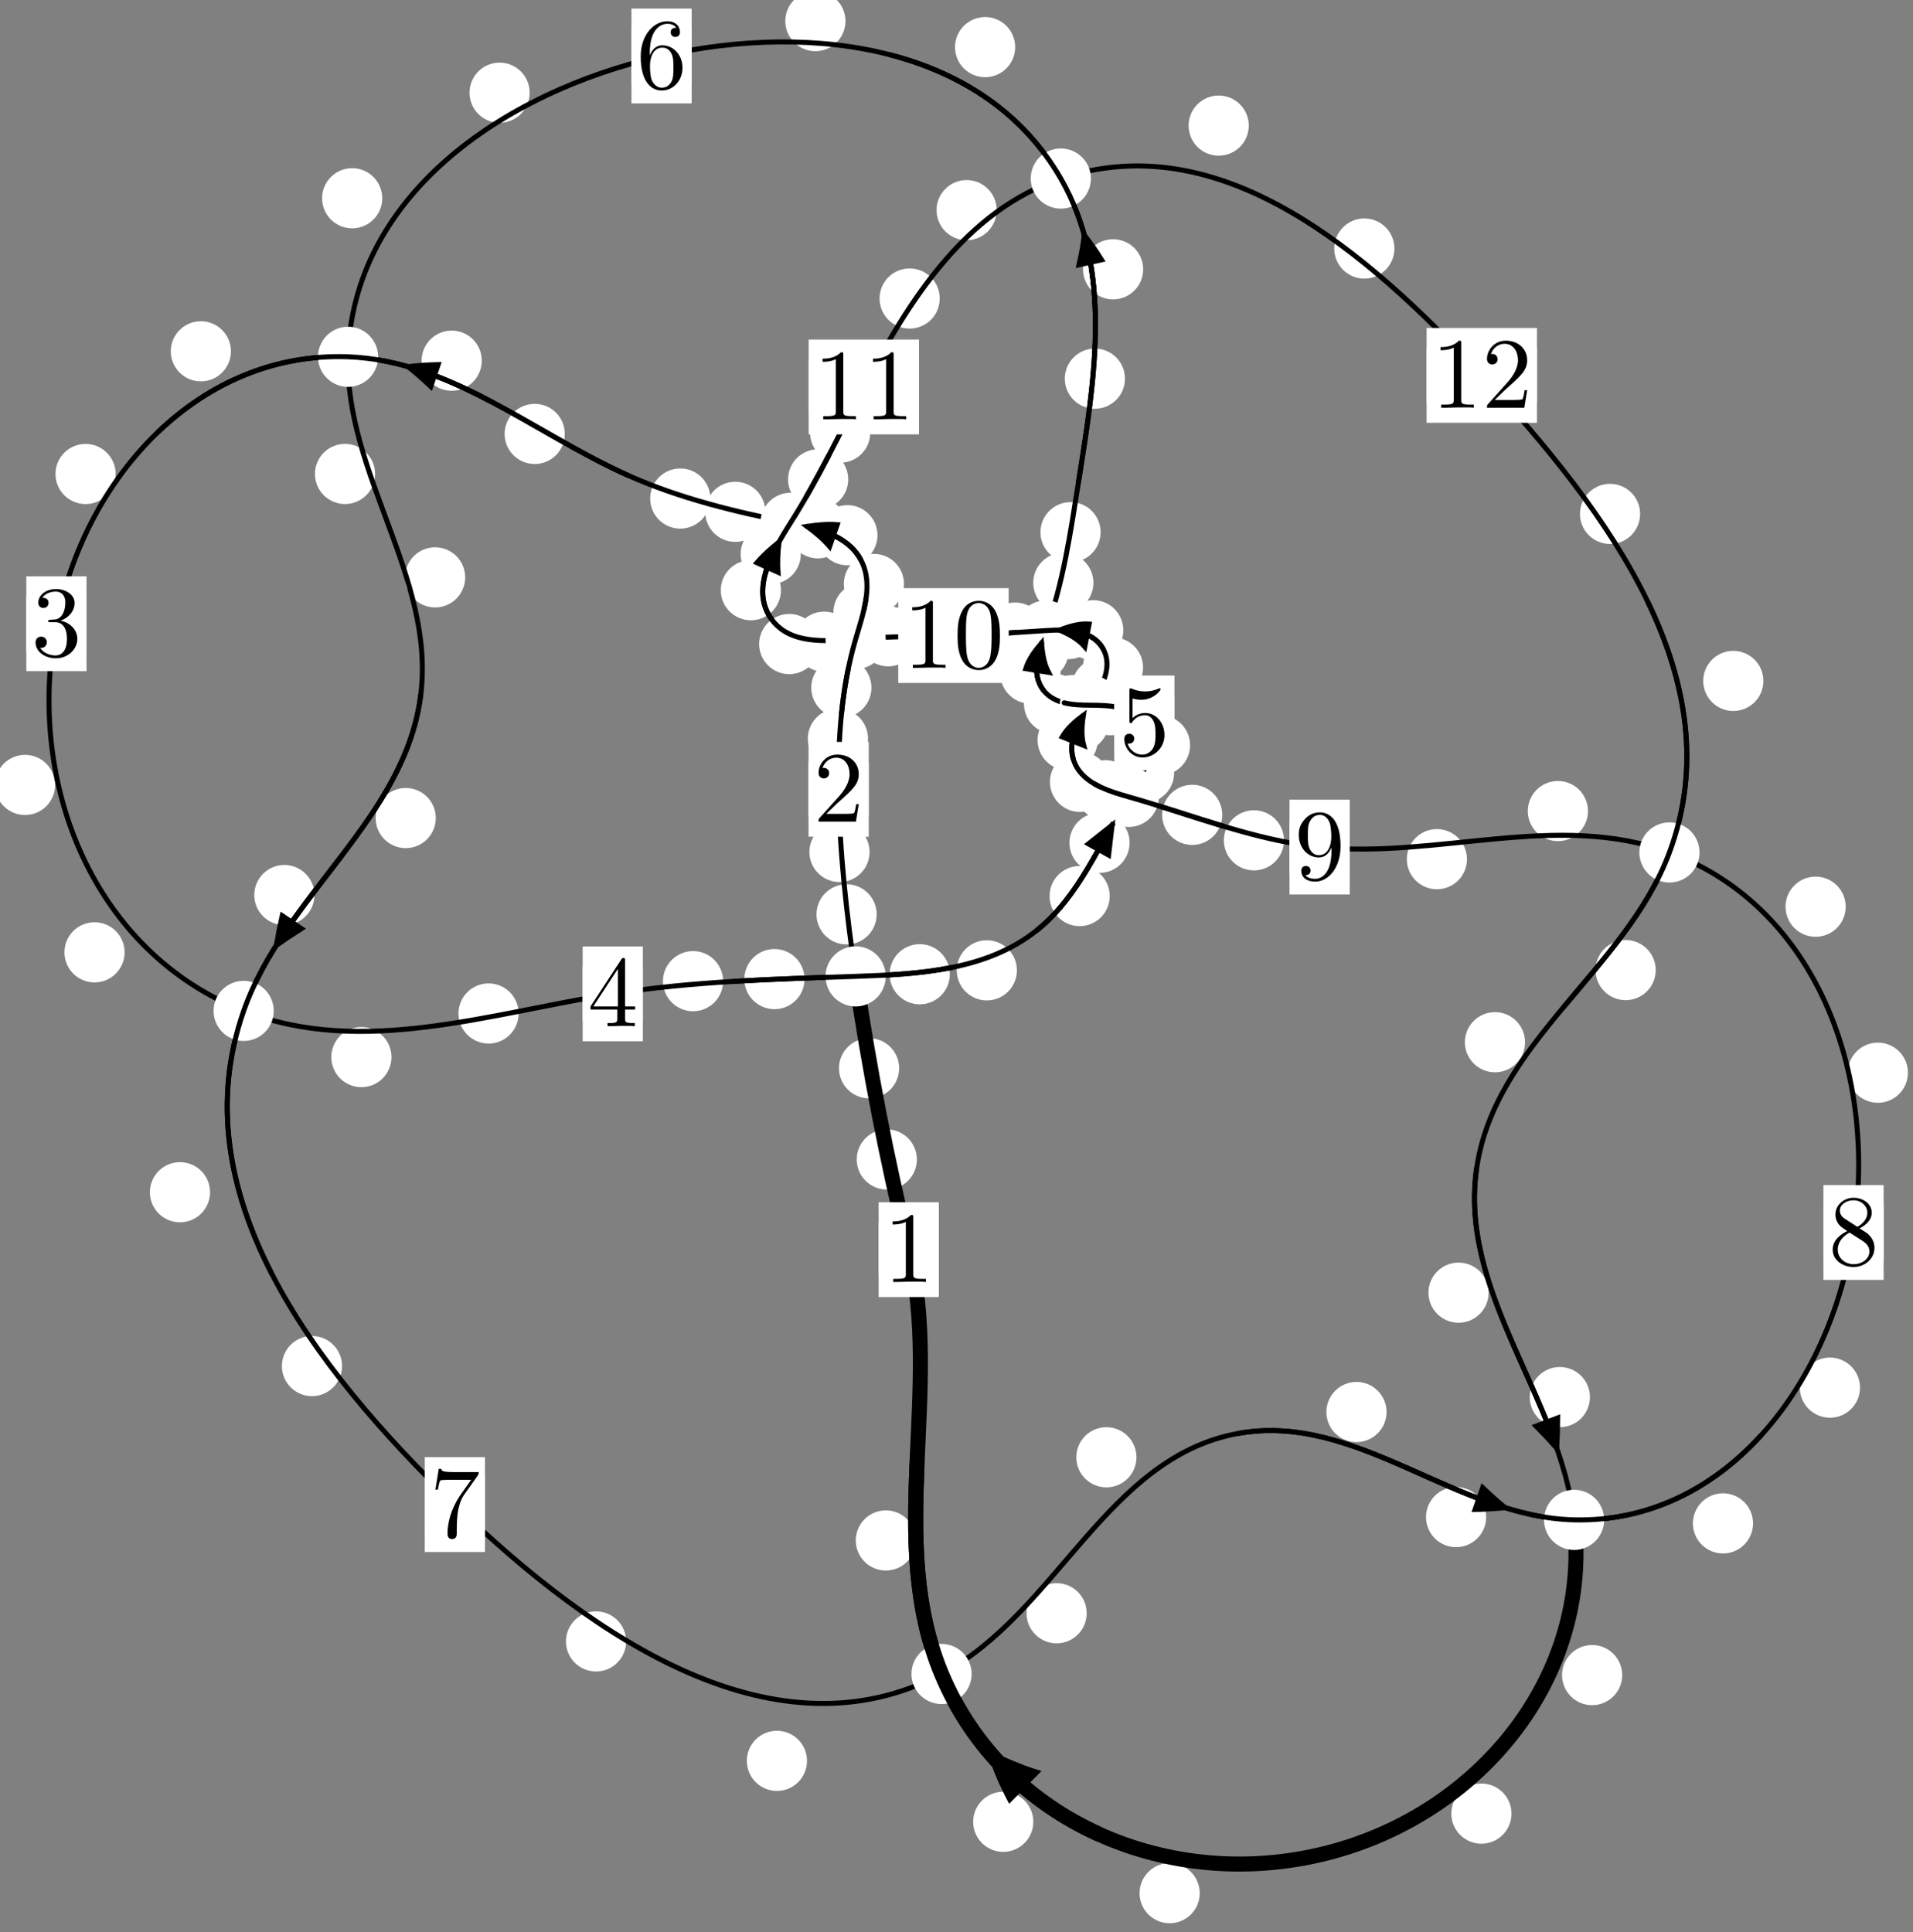 <?xml version="1.0"?>
<!-- Created by MetaPost 1.999 on 2021.07.05:2353 -->
<svg version="1.1" xmlns="http://www.w3.org/2000/svg" xmlns:xlink="http://www.w3.org/1999/xlink" width="190.038" height="191.963" viewBox="0 0 190.038 191.963">
<rect x="0" y="0" width="190.038" height="191.963" fill="#808080" stroke="none"/>
<!-- Original BoundingBox: -85.502045 -94.070099 104.535828 97.892975 -->
  <defs>
    <g transform="scale(0.01,0.01)" id="GLYPHcmr10_48">
      <path style="fill-rule: evenodd;" d="M460 -320C460 -400,455 -480,420 -554C374 -650,292 -666,250 -666C190 -666,117 -640,76 -547C44 -478,39 -400,39 -320C39 -245,43 -155,84 -79C127 2,200 22,249 22C303 22,379 1,423 -94C455 -163,460 -241,460 -320M249 -0C210 -0,151 -25,133 -121C122 -181,122 -273,122 -332C122 -396,122 -462,130 -516C149 -635,224 -644,249 -644C282 -644,348 -626,367 -527C377 -471,377 -395,377 -332C377 -257,377 -189,366 -125C351 -30,294 -0,249 -0"></path>
    </g>
    <g transform="scale(0.01,0.01)" id="GLYPHcmr10_49">
      <path style="fill-rule: evenodd;" d="M294 -640C294 -664,294 -666,271 -666C209 -602,121 -602,89 -602L89 -571C109 -571,168 -571,220 -597L220 -79C220 -43,217 -31,127 -31L95 -31L95 -0L257 -0L130 -3L217 -3L257 -3L297 -3L384 -3L419 -0L419 -31L387 -31C297 -31,294 -42,294 -79"></path>
    </g>
    <g transform="scale(0.01,0.01)" id="GLYPHcmr10_50">
      <path style="fill-rule: evenodd;" d="M127 -77L233 -180C389 -318,449 -372,449 -472C449 -586,359 -666,237 -666C124 -666,50 -574,50 -485C50 -429,100 -429,103 -429C120 -429,155 -441,155 -482C155 -508,137 -534,102 -534C94 -534,92 -534,89 -533C112 -598,166 -635,224 -635C315 -635,358 -554,358 -472C358 -392,308 -313,253 -251L61 -37C50 -26,50 -24,50 -0L421 -0L449 -174L424 -174C419 -144,412 -100,402 -85C395 -77,329 -77,307 -77"></path>
    </g>
    <g transform="scale(0.01,0.01)" id="GLYPHcmr10_51">
      <path style="fill-rule: evenodd;" d="M290 -352C372 -379,430 -449,430 -528C430 -610,342 -666,246 -666C145 -666,69 -606,69 -530C69 -497,91 -478,120 -478C151 -478,171 -500,171 -529C171 -579,124 -579,109 -579C140 -628,206 -641,242 -641C283 -641,338 -619,338 -529C338 -517,336 -459,310 -415C280 -367,246 -364,221 -363C213 -362,189 -360,182 -360C174 -359,167 -358,167 -348C167 -337,174 -337,191 -337L235 -337C317 -337,354 -269,354 -171C354 -35,285 -6,241 -6C198 -6,123 -23,88 -82C123 -77,154 -99,154 -137C154 -173,127 -193,98 -193C74 -193,42 -179,42 -135C42 -44,135 22,244 22C366 22,457 -69,457 -171C457 -253,394 -331,290 -352"></path>
    </g>
    <g transform="scale(0.01,0.01)" id="GLYPHcmr10_52">
      <path style="fill-rule: evenodd;" d="M294 -165L294 -78C294 -42,292 -31,218 -31L197 -31L197 -0L332 -0L238 -3L290 -3L332 -3L374 -3L427 -3L468 -0L468 -31L447 -31C373 -31,371 -42,371 -78L371 -165L471 -165L471 -196L371 -196L371 -651C371 -671,371 -677,355 -677C346 -677,343 -677,335 -665L28 -196L28 -165M300 -196L56 -196L300 -569"></path>
    </g>
    <g transform="scale(0.01,0.01)" id="GLYPHcmr10_53">
      <path style="fill-rule: evenodd;" d="M449 -201C449 -320,367 -420,259 -420C211 -420,168 -404,132 -369L132 -564C152 -558,185 -551,217 -551C340 -551,410 -642,410 -655C410 -661,407 -666,400 -666C399 -666,397 -666,392 -663C372 -654,323 -634,256 -634C216 -634,170 -641,123 -662C115 -665,113 -665,111 -665C101 -665,101 -657,101 -641L101 -345C101 -327,101 -319,115 -319C122 -319,124 -322,128 -328C139 -344,176 -398,257 -398C309 -398,334 -352,342 -334C358 -297,360 -258,360 -208C360 -173,360 -113,336 -71C312 -32,275 -6,229 -6C156 -6,99 -59,82 -118C85 -117,88 -116,99 -116C132 -116,149 -141,149 -165C149 -189,132 -214,99 -214C85 -214,50 -207,50 -161C50 -75,119 22,231 22C347 22,449 -74,449 -201"></path>
    </g>
    <g transform="scale(0.01,0.01)" id="GLYPHcmr10_54">
      <path style="fill-rule: evenodd;" d="M132 -328L132 -352C132 -605,256 -641,307 -641C331 -641,373 -635,395 -601C380 -601,340 -601,340 -556C340 -525,364 -510,386 -510C402 -510,432 -519,432 -558C432 -618,388 -666,305 -666C177 -666,42 -537,42 -316C42 -49,158 22,251 22C362 22,457 -72,457 -204C457 -331,368 -427,257 -427C189 -427,152 -376,132 -328M251 -6C188 -6,158 -66,152 -81C134 -128,134 -208,134 -226C134 -304,166 -404,256 -404C272 -404,318 -404,349 -342C367 -305,367 -254,367 -205C367 -157,367 -107,350 -71C320 -11,274 -6,251 -6"></path>
    </g>
    <g transform="scale(0.01,0.01)" id="GLYPHcmr10_55">
      <path style="fill-rule: evenodd;" d="M476 -609C485 -621,485 -623,485 -644L242 -644C120 -644,118 -657,114 -676L89 -676L56 -470L81 -470C84 -486,93 -549,106 -561C113 -567,191 -567,204 -567L411 -567C400 -551,321 -442,299 -409C209 -274,176 -135,176 -33C176 -23,176 22,222 22C268 22,268 -23,268 -33L268 -84C268 -139,271 -194,279 -248C283 -271,297 -357,341 -419"></path>
    </g>
    <g transform="scale(0.01,0.01)" id="GLYPHcmr10_56">
      <path style="fill-rule: evenodd;" d="M163 -457C117 -487,113 -521,113 -538C113 -599,178 -641,249 -641C322 -641,386 -589,386 -517C386 -460,347 -412,287 -377M309 -362C381 -399,430 -451,430 -517C430 -609,341 -666,250 -666C150 -666,69 -592,69 -499C69 -481,71 -436,113 -389C124 -377,161 -352,186 -335C128 -306,42 -250,42 -151C42 -45,144 22,249 22C362 22,457 -61,457 -168C457 -204,446 -249,408 -291C389 -312,373 -322,309 -362M209 -320L332 -242C360 -223,407 -193,407 -132C407 -58,332 -6,250 -6C164 -6,92 -68,92 -151C92 -209,124 -273,209 -320"></path>
    </g>
    <g transform="scale(0.01,0.01)" id="GLYPHcmr10_57">
      <path style="fill-rule: evenodd;" d="M367 -318L367 -286C367 -52,263 -6,205 -6C188 -6,134 -8,107 -42C151 -42,159 -71,159 -88C159 -119,135 -134,113 -134C97 -134,67 -125,67 -86C67 -19,121 22,206 22C335 22,457 -114,457 -329C457 -598,342 -666,253 -666C198 -666,149 -648,106 -603C65 -558,42 -516,42 -441C42 -316,130 -218,242 -218C303 -218,344 -260,367 -318M243 -241C227 -241,181 -241,150 -304C132 -341,132 -391,132 -440C132 -494,132 -541,153 -578C180 -628,218 -641,253 -641C299 -641,332 -607,349 -562C361 -530,365 -467,365 -421C365 -338,331 -241,243 -241"></path>
    </g>
  </defs>
  <path d="M91.083 115.189C91.083 114.396,90.768 113.636,90.207 113.076C89.647 112.515,88.887 112.2,88.094 112.2C87.301 112.2,86.541 112.515,85.981 113.076C85.42 113.636,85.105 114.396,85.105 115.189C85.105 115.982,85.42 116.742,85.981 117.302C86.541 117.863,87.301 118.178,88.094 118.178C88.887 118.178,89.647 117.863,90.207 117.302C90.768 116.742,91.083 115.982,91.083 115.189Z" style="fill: rgb(100%,100%,100%);stroke: none;"></path>
  <path d="M93.265 124.152C93.265 123.36,92.95 122.599,92.389 122.039C91.829 121.478,91.069 121.164,90.276 121.164C89.483 121.164,88.723 121.478,88.163 122.039C87.602 122.599,87.287 123.36,87.287 124.152C87.287 124.945,87.602 125.705,88.163 126.266C88.723 126.826,89.483 127.141,90.276 127.141C91.069 127.141,91.829 126.826,92.389 126.266C92.95 125.705,93.265 124.945,93.265 124.152Z" style="fill: rgb(100%,100%,100%);stroke: none;"></path>
  <path d="M87.089 90.838C87.089 90.046,86.774 89.286,86.213 88.725C85.653 88.165,84.893 87.85,84.1 87.85C83.307 87.85,82.547 88.165,81.987 88.725C81.426 89.286,81.111 90.046,81.111 90.838C81.111 91.631,81.426 92.391,81.987 92.952C82.547 93.512,83.307 93.827,84.1 93.827C84.893 93.827,85.653 93.512,86.213 92.952C86.774 92.391,87.089 91.631,87.089 90.838Z" style="fill: rgb(100%,100%,100%);stroke: none;"></path>
  <path d="M89.322 106.128C89.322 105.336,89.007 104.575,88.447 104.015C87.886 103.454,87.126 103.14,86.333 103.14C85.541 103.14,84.78 103.454,84.22 104.015C83.66 104.575,83.345 105.336,83.345 106.128C83.345 106.921,83.66 107.681,84.22 108.242C84.78 108.802,85.541 109.117,86.333 109.117C87.126 109.117,87.886 108.802,88.447 108.242C89.007 107.681,89.322 106.921,89.322 106.128Z" style="fill: rgb(100%,100%,100%);stroke: none;"></path>
  <path d="M86.228 73.38C86.228 72.588,85.913 71.827,85.353 71.267C84.792 70.707,84.032 70.392,83.24 70.392C82.447 70.392,81.687 70.707,81.126 71.267C80.566 71.827,80.251 72.588,80.251 73.38C80.251 74.173,80.566 74.933,81.126 75.494C81.687 76.054,82.447 76.369,83.24 76.369C84.032 76.369,84.792 76.054,85.353 75.494C85.913 74.933,86.228 74.173,86.228 73.38Z" style="fill: rgb(100%,100%,100%);stroke: none;"></path>
  <path d="M86.383 84.643C86.383 83.85,86.069 83.09,85.508 82.529C84.948 81.969,84.187 81.654,83.395 81.654C82.602 81.654,81.842 81.969,81.281 82.529C80.721 83.09,80.406 83.85,80.406 84.643C80.406 85.435,80.721 86.195,81.281 86.756C81.842 87.316,82.602 87.631,83.395 87.631C84.187 87.631,84.948 87.316,85.508 86.756C86.069 86.195,86.383 85.435,86.383 84.643Z" style="fill: rgb(100%,100%,100%);stroke: none;"></path>
  <path d="M88.767 60.836C88.767 60.043,88.452 59.283,87.892 58.723C87.331 58.162,86.571 57.847,85.778 57.847C84.986 57.847,84.226 58.162,83.665 58.723C83.105 59.283,82.79 60.043,82.79 60.836C82.79 61.629,83.105 62.389,83.665 62.949C84.226 63.51,84.986 63.825,85.778 63.825C86.571 63.825,87.331 63.51,87.892 62.949C88.452 62.389,88.767 61.629,88.767 60.836Z" style="fill: rgb(100%,100%,100%);stroke: none;"></path>
  <path d="M86.569 68.321C86.569 67.528,86.254 66.768,85.693 66.207C85.133 65.647,84.373 65.332,83.58 65.332C82.787 65.332,82.027 65.647,81.467 66.207C80.906 66.768,80.591 67.528,80.591 68.321C80.591 69.113,80.906 69.873,81.467 70.434C82.027 70.994,82.787 71.309,83.58 71.309C84.373 71.309,85.133 70.994,85.693 70.434C86.254 69.873,86.569 69.113,86.569 68.321Z" style="fill: rgb(100%,100%,100%);stroke: none;"></path>
  <path d="M87.169 53.172C87.169 52.379,86.854 51.619,86.293 51.059C85.733 50.498,84.973 50.183,84.18 50.183C83.387 50.183,82.627 50.498,82.067 51.059C81.506 51.619,81.191 52.379,81.191 53.172C81.191 53.965,81.506 54.725,82.067 55.285C82.627 55.846,83.387 56.161,84.18 56.161C84.973 56.161,85.733 55.846,86.293 55.285C86.854 54.725,87.169 53.965,87.169 53.172Z" style="fill: rgb(100%,100%,100%);stroke: none;"></path>
  <path d="M89.803 58.014C89.803 57.221,89.488 56.461,88.928 55.9C88.367 55.34,87.607 55.025,86.814 55.025C86.022 55.025,85.262 55.34,84.701 55.9C84.141 56.461,83.826 57.221,83.826 58.014C83.826 58.806,84.141 59.566,84.701 60.127C85.262 60.687,86.022 61.002,86.814 61.002C87.607 61.002,88.367 60.687,88.928 60.127C89.488 59.566,89.803 58.806,89.803 58.014Z" style="fill: rgb(100%,100%,100%);stroke: none;"></path>
  <path d="M76.031 50.849C76.031 50.056,75.716 49.296,75.156 48.735C74.595 48.175,73.835 47.86,73.043 47.86C72.25 47.86,71.49 48.175,70.929 48.735C70.369 49.296,70.054 50.056,70.054 50.849C70.054 51.641,70.369 52.401,70.929 52.962C71.49 53.522,72.25 53.837,73.043 53.837C73.835 53.837,74.595 53.522,75.156 52.962C75.716 52.401,76.031 51.641,76.031 50.849Z" style="fill: rgb(100%,100%,100%);stroke: none;"></path>
  <path d="M84.244 52.486C84.244 51.693,83.929 50.933,83.368 50.373C82.808 49.812,82.048 49.497,81.255 49.497C80.462 49.497,79.702 49.812,79.142 50.373C78.581 50.933,78.266 51.693,78.266 52.486C78.266 53.279,78.581 54.039,79.142 54.599C79.702 55.16,80.462 55.475,81.255 55.475C82.048 55.475,82.808 55.16,83.368 54.599C83.929 54.039,84.244 53.279,84.244 52.486Z" style="fill: rgb(100%,100%,100%);stroke: none;"></path>
  <path d="M56.107 43.109C56.107 42.317,55.792 41.557,55.231 40.996C54.671 40.436,53.911 40.121,53.118 40.121C52.325 40.121,51.565 40.436,51.005 40.996C50.444 41.557,50.129 42.317,50.129 43.109C50.129 43.902,50.444 44.662,51.005 45.223C51.565 45.783,52.325 46.098,53.118 46.098C53.911 46.098,54.671 45.783,55.231 45.223C55.792 44.662,56.107 43.902,56.107 43.109Z" style="fill: rgb(100%,100%,100%);stroke: none;"></path>
  <path d="M70.566 49.531C70.566 48.738,70.251 47.978,69.69 47.417C69.13 46.857,68.37 46.542,67.577 46.542C66.784 46.542,66.024 46.857,65.464 47.417C64.903 47.978,64.588 48.738,64.588 49.531C64.588 50.323,64.903 51.083,65.464 51.644C66.024 52.204,66.784 52.519,67.577 52.519C68.37 52.519,69.13 52.204,69.69 51.644C70.251 51.083,70.566 50.323,70.566 49.531Z" style="fill: rgb(100%,100%,100%);stroke: none;"></path>
  <path d="M22.942 34.9C22.942 34.108,22.627 33.348,22.067 32.787C21.506 32.227,20.746 31.912,19.954 31.912C19.161 31.912,18.401 32.227,17.84 32.787C17.28 33.348,16.965 34.108,16.965 34.9C16.965 35.693,17.28 36.453,17.84 37.014C18.401 37.574,19.161 37.889,19.954 37.889C20.746 37.889,21.506 37.574,22.067 37.014C22.627 36.453,22.942 35.693,22.942 34.9Z" style="fill: rgb(100%,100%,100%);stroke: none;"></path>
  <path d="M47.86 35.832C47.86 35.039,47.545 34.279,46.985 33.719C46.424 33.158,45.664 32.843,44.871 32.843C44.079 32.843,43.319 33.158,42.758 33.719C42.198 34.279,41.883 35.039,41.883 35.832C41.883 36.625,42.198 37.385,42.758 37.945C43.319 38.506,44.079 38.821,44.871 38.821C45.664 38.821,46.424 38.506,46.985 37.945C47.545 37.385,47.86 36.625,47.86 35.832Z" style="fill: rgb(100%,100%,100%);stroke: none;"></path>
  <path d="M5.475 77.981C5.475 77.189,5.16 76.429,4.6 75.868C4.04 75.308,3.279 74.993,2.487 74.993C1.694 74.993,0.934 75.308,0.373 75.868C-0.187 76.429,-0.502 77.189,-0.502 77.981C-0.502 78.774,-0.187 79.534,0.373 80.095C0.934 80.655,1.694 80.97,2.487 80.97C3.279 80.97,4.04 80.655,4.6 80.095C5.16 79.534,5.475 78.774,5.475 77.981Z" style="fill: rgb(100%,100%,100%);stroke: none;"></path>
  <path d="M11.489 47.091C11.489 46.298,11.174 45.538,10.613 44.977C10.053 44.417,9.293 44.102,8.5 44.102C7.707 44.102,6.947 44.417,6.387 44.977C5.826 45.538,5.511 46.298,5.511 47.091C5.511 47.883,5.826 48.643,6.387 49.204C6.947 49.764,7.707 50.079,8.5 50.079C9.293 50.079,10.053 49.764,10.613 49.204C11.174 48.643,11.489 47.883,11.489 47.091Z" style="fill: rgb(100%,100%,100%);stroke: none;"></path>
  <path d="M38.889 105.021C38.889 104.228,38.574 103.468,38.014 102.907C37.453 102.347,36.693 102.032,35.9 102.032C35.108 102.032,34.347 102.347,33.787 102.907C33.227 103.468,32.912 104.228,32.912 105.021C32.912 105.813,33.227 106.574,33.787 107.134C34.347 107.695,35.108 108.009,35.9 108.009C36.693 108.009,37.453 107.695,38.014 107.134C38.574 106.574,38.889 105.813,38.889 105.021Z" style="fill: rgb(100%,100%,100%);stroke: none;"></path>
  <path d="M12.379 94.613C12.379 93.82,12.064 93.06,11.503 92.5C10.943 91.939,10.183 91.624,9.39 91.624C8.597 91.624,7.837 91.939,7.277 92.5C6.716 93.06,6.401 93.82,6.401 94.613C6.401 95.406,6.716 96.166,7.277 96.726C7.837 97.287,8.597 97.602,9.39 97.602C10.183 97.602,10.943 97.287,11.503 96.726C12.064 96.166,12.379 95.406,12.379 94.613Z" style="fill: rgb(100%,100%,100%);stroke: none;"></path>
  <path d="M71.835 97.476C71.835 96.684,71.52 95.924,70.96 95.363C70.399 94.803,69.639 94.488,68.846 94.488C68.054 94.488,67.293 94.803,66.733 95.363C66.173 95.924,65.858 96.684,65.858 97.476C65.858 98.269,66.173 99.029,66.733 99.59C67.293 100.15,68.054 100.465,68.846 100.465C69.639 100.465,70.399 100.15,70.96 99.59C71.52 99.029,71.835 98.269,71.835 97.476Z" style="fill: rgb(100%,100%,100%);stroke: none;"></path>
  <path d="M51.523 100.685C51.523 99.893,51.208 99.132,50.648 98.572C50.087 98.011,49.327 97.697,48.535 97.697C47.742 97.697,46.982 98.011,46.421 98.572C45.861 99.132,45.546 99.893,45.546 100.685C45.546 101.478,45.861 102.238,46.421 102.799C46.982 103.359,47.742 103.674,48.535 103.674C49.327 103.674,50.087 103.359,50.648 102.799C51.208 102.238,51.523 101.478,51.523 100.685Z" style="fill: rgb(100%,100%,100%);stroke: none;"></path>
  <path d="M94.357 96.787C94.357 95.995,94.042 95.234,93.481 94.674C92.921 94.114,92.161 93.799,91.368 93.799C90.575 93.799,89.815 94.114,89.255 94.674C88.694 95.234,88.379 95.995,88.379 96.787C88.379 97.58,88.694 98.34,89.255 98.901C89.815 99.461,90.575 99.776,91.368 99.776C92.161 99.776,92.921 99.461,93.481 98.901C94.042 98.34,94.357 97.58,94.357 96.787Z" style="fill: rgb(100%,100%,100%);stroke: none;"></path>
  <path d="M79.922 97.269C79.922 96.477,79.607 95.717,79.047 95.156C78.486 94.596,77.726 94.281,76.933 94.281C76.141 94.281,75.381 94.596,74.82 95.156C74.26 95.717,73.945 96.477,73.945 97.269C73.945 98.062,74.26 98.822,74.82 99.383C75.381 99.943,76.141 100.258,76.933 100.258C77.726 100.258,78.486 99.943,79.047 99.383C79.607 98.822,79.922 98.062,79.922 97.269Z" style="fill: rgb(100%,100%,100%);stroke: none;"></path>
  <path d="M110.241 89.021C110.241 88.228,109.926 87.468,109.366 86.907C108.805 86.347,108.045 86.032,107.253 86.032C106.46 86.032,105.7 86.347,105.139 86.907C104.579 87.468,104.264 88.228,104.264 89.021C104.264 89.813,104.579 90.574,105.139 91.134C105.7 91.695,106.46 92.01,107.253 92.01C108.045 92.01,108.805 91.695,109.366 91.134C109.926 90.574,110.241 89.813,110.241 89.021Z" style="fill: rgb(100%,100%,100%);stroke: none;"></path>
  <path d="M101.021 96.4C101.021 95.607,100.706 94.847,100.145 94.287C99.585 93.726,98.825 93.411,98.032 93.411C97.239 93.411,96.479 93.726,95.919 94.287C95.358 94.847,95.043 95.607,95.043 96.4C95.043 97.193,95.358 97.953,95.919 98.513C96.479 99.074,97.239 99.389,98.032 99.389C98.825 99.389,99.585 99.074,100.145 98.513C100.706 97.953,101.021 97.193,101.021 96.4Z" style="fill: rgb(100%,100%,100%);stroke: none;"></path>
  <path d="M116.638 76.783C116.638 75.99,116.323 75.23,115.762 74.67C115.202 74.109,114.442 73.794,113.649 73.794C112.856 73.794,112.096 74.109,111.536 74.67C110.975 75.23,110.66 75.99,110.66 76.783C110.66 77.576,110.975 78.336,111.536 78.896C112.096 79.457,112.856 79.772,113.649 79.772C114.442 79.772,115.202 79.457,115.762 78.896C116.323 78.336,116.638 77.576,116.638 76.783Z" style="fill: rgb(100%,100%,100%);stroke: none;"></path>
  <path d="M112.216 83.73C112.216 82.937,111.902 82.177,111.341 81.616C110.781 81.056,110.02 80.741,109.228 80.741C108.435 80.741,107.675 81.056,107.114 81.616C106.554 82.177,106.239 82.937,106.239 83.73C106.239 84.522,106.554 85.282,107.114 85.843C107.675 86.403,108.435 86.718,109.228 86.718C110.02 86.718,110.781 86.403,111.341 85.843C111.902 85.282,112.216 84.522,112.216 83.73Z" style="fill: rgb(100%,100%,100%);stroke: none;"></path>
  <path d="M115.515 70.182C115.515 69.389,115.2 68.629,114.64 68.068C114.079 67.508,113.319 67.193,112.527 67.193C111.734 67.193,110.974 67.508,110.413 68.068C109.853 68.629,109.538 69.389,109.538 70.182C109.538 70.974,109.853 71.734,110.413 72.295C110.974 72.855,111.734 73.17,112.527 73.17C113.319 73.17,114.079 72.855,114.64 72.295C115.2 71.734,115.515 70.974,115.515 70.182Z" style="fill: rgb(100%,100%,100%);stroke: none;"></path>
  <path d="M118.224 74.035C118.224 73.242,117.909 72.482,117.349 71.922C116.788 71.361,116.028 71.046,115.236 71.046C114.443 71.046,113.683 71.361,113.122 71.922C112.562 72.482,112.247 73.242,112.247 74.035C112.247 74.828,112.562 75.588,113.122 76.148C113.683 76.709,114.443 77.024,115.236 77.024C116.028 77.024,116.788 76.709,117.349 76.148C117.909 75.588,118.224 74.828,118.224 74.035Z" style="fill: rgb(100%,100%,100%);stroke: none;"></path>
  <path d="M109.547 70.052C109.547 69.26,109.232 68.5,108.671 67.939C108.111 67.379,107.351 67.064,106.558 67.064C105.765 67.064,105.005 67.379,104.445 67.939C103.884 68.5,103.569 69.26,103.569 70.052C103.569 70.845,103.884 71.605,104.445 72.166C105.005 72.726,105.765 73.041,106.558 73.041C107.351 73.041,108.111 72.726,108.671 72.166C109.232 71.605,109.547 70.845,109.547 70.052Z" style="fill: rgb(100%,100%,100%);stroke: none;"></path>
  <path d="M113.298 70.063C113.298 69.27,112.983 68.51,112.422 67.95C111.862 67.389,111.102 67.074,110.309 67.074C109.516 67.074,108.756 67.389,108.196 67.95C107.635 68.51,107.32 69.27,107.32 70.063C107.32 70.856,107.635 71.616,108.196 72.176C108.756 72.737,109.516 73.052,110.309 73.052C111.102 73.052,111.862 72.737,112.422 72.176C112.983 71.616,113.298 70.856,113.298 70.063Z" style="fill: rgb(100%,100%,100%);stroke: none;"></path>
  <path d="M105.355 66.92C105.355 66.128,105.04 65.367,104.479 64.807C103.919 64.246,103.159 63.932,102.366 63.932C101.573 63.932,100.813 64.246,100.253 64.807C99.692 65.367,99.377 66.128,99.377 66.92C99.377 67.713,99.692 68.473,100.253 69.034C100.813 69.594,101.573 69.909,102.366 69.909C103.159 69.909,103.919 69.594,104.479 69.034C105.04 68.473,105.355 67.713,105.355 66.92Z" style="fill: rgb(100%,100%,100%);stroke: none;"></path>
  <path d="M107.699 69.923C107.699 69.13,107.384 68.37,106.823 67.81C106.263 67.249,105.503 66.934,104.71 66.934C103.917 66.934,103.157 67.249,102.597 67.81C102.036 68.37,101.721 69.13,101.721 69.923C101.721 70.716,102.036 71.476,102.597 72.036C103.157 72.597,103.917 72.912,104.71 72.912C105.503 72.912,106.263 72.597,106.823 72.036C107.384 71.476,107.699 70.716,107.699 69.923Z" style="fill: rgb(100%,100%,100%);stroke: none;"></path>
  <path d="M108.621 57.899C108.621 57.107,108.306 56.347,107.745 55.786C107.185 55.226,106.425 54.911,105.632 54.911C104.839 54.911,104.079 55.226,103.519 55.786C102.958 56.347,102.643 57.107,102.643 57.899C102.643 58.692,102.958 59.452,103.519 60.013C104.079 60.573,104.839 60.888,105.632 60.888C106.425 60.888,107.185 60.573,107.745 60.013C108.306 59.452,108.621 58.692,108.621 57.899Z" style="fill: rgb(100%,100%,100%);stroke: none;"></path>
  <path d="M106.151 64.669C106.151 63.876,105.837 63.116,105.276 62.555C104.716 61.995,103.955 61.68,103.163 61.68C102.37 61.68,101.61 61.995,101.049 62.555C100.489 63.116,100.174 63.876,100.174 64.669C100.174 65.461,100.489 66.221,101.049 66.782C101.61 67.342,102.37 67.657,103.163 67.657C103.955 67.657,104.716 67.342,105.276 66.782C105.837 66.221,106.151 65.461,106.151 64.669Z" style="fill: rgb(100%,100%,100%);stroke: none;"></path>
  <path d="M111.756 37.619C111.756 36.826,111.441 36.066,110.881 35.505C110.32 34.945,109.56 34.63,108.767 34.63C107.975 34.63,107.215 34.945,106.654 35.505C106.094 36.066,105.779 36.826,105.779 37.619C105.779 38.411,106.094 39.171,106.654 39.732C107.215 40.292,107.975 40.607,108.767 40.607C109.56 40.607,110.32 40.292,110.881 39.732C111.441 39.171,111.756 38.411,111.756 37.619Z" style="fill: rgb(100%,100%,100%);stroke: none;"></path>
  <path d="M109.336 52.874C109.336 52.081,109.021 51.321,108.46 50.761C107.9 50.2,107.14 49.885,106.347 49.885C105.554 49.885,104.794 50.2,104.234 50.761C103.673 51.321,103.358 52.081,103.358 52.874C103.358 53.667,103.673 54.427,104.234 54.987C104.794 55.548,105.554 55.863,106.347 55.863C107.14 55.863,107.9 55.548,108.46 54.987C109.021 54.427,109.336 53.667,109.336 52.874Z" style="fill: rgb(100%,100%,100%);stroke: none;"></path>
  <path d="M100.848 4.682C100.848 3.889,100.534 3.129,99.973 2.568C99.413 2.008,98.652 1.693,97.86 1.693C97.067 1.693,96.307 2.008,95.746 2.568C95.186 3.129,94.871 3.889,94.871 4.682C94.871 5.474,95.186 6.235,95.746 6.795C96.307 7.356,97.067 7.671,97.86 7.671C98.652 7.671,99.413 7.356,99.973 6.795C100.534 6.235,100.848 5.474,100.848 4.682Z" style="fill: rgb(100%,100%,100%);stroke: none;"></path>
  <path d="M113.563 26.756C113.563 25.963,113.249 25.203,112.688 24.643C112.128 24.082,111.367 23.767,110.575 23.767C109.782 23.767,109.022 24.082,108.461 24.643C107.901 25.203,107.586 25.963,107.586 26.756C107.586 27.549,107.901 28.309,108.461 28.869C109.022 29.43,109.782 29.745,110.575 29.745C111.367 29.745,112.128 29.43,112.688 28.869C113.249 28.309,113.563 27.549,113.563 26.756Z" style="fill: rgb(100%,100%,100%);stroke: none;"></path>
  <path d="M52.618 9.212C52.618 8.419,52.303 7.659,51.743 7.098C51.182 6.538,50.422 6.223,49.629 6.223C48.837 6.223,48.076 6.538,47.516 7.098C46.955 7.659,46.64 8.419,46.64 9.212C46.64 10.004,46.955 10.765,47.516 11.325C48.076 11.886,48.837 12.2,49.629 12.2C50.422 12.2,51.182 11.886,51.743 11.325C52.303 10.765,52.618 10.004,52.618 9.212Z" style="fill: rgb(100%,100%,100%);stroke: none;"></path>
  <path d="M83.989 2.096C83.989 1.303,83.674 0.543,83.113 -0.018C82.553 -0.578,81.793 -0.893,81 -0.893C80.207 -0.893,79.447 -0.578,78.887 -0.018C78.326 0.543,78.011 1.303,78.011 2.096C78.011 2.888,78.326 3.649,78.887 4.209C79.447 4.77,80.207 5.085,81 5.085C81.793 5.085,82.553 4.77,83.113 4.209C83.674 3.649,83.989 2.888,83.989 2.096Z" style="fill: rgb(100%,100%,100%);stroke: none;"></path>
  <path d="M37.263 47.087C37.263 46.295,36.948 45.534,36.387 44.974C35.827 44.413,35.067 44.099,34.274 44.099C33.481 44.099,32.721 44.413,32.161 44.974C31.6 45.534,31.285 46.295,31.285 47.087C31.285 47.88,31.6 48.64,32.161 49.201C32.721 49.761,33.481 50.076,34.274 50.076C35.067 50.076,35.827 49.761,36.387 49.201C36.948 48.64,37.263 47.88,37.263 47.087Z" style="fill: rgb(100%,100%,100%);stroke: none;"></path>
  <path d="M37.973 19.696C37.973 18.903,37.658 18.143,37.097 17.583C36.537 17.022,35.777 16.707,34.984 16.707C34.191 16.707,33.431 17.022,32.871 17.583C32.31 18.143,31.995 18.903,31.995 19.696C31.995 20.489,32.31 21.249,32.871 21.809C33.431 22.37,34.191 22.685,34.984 22.685C35.777 22.685,36.537 22.37,37.097 21.809C37.658 21.249,37.973 20.489,37.973 19.696Z" style="fill: rgb(100%,100%,100%);stroke: none;"></path>
  <path d="M43.292 81.271C43.292 80.478,42.977 79.718,42.417 79.158C41.857 78.597,41.096 78.282,40.304 78.282C39.511 78.282,38.751 78.597,38.19 79.158C37.63 79.718,37.315 80.478,37.315 81.271C37.315 82.064,37.63 82.824,38.19 83.384C38.751 83.945,39.511 84.26,40.304 84.26C41.096 84.26,41.857 83.945,42.417 83.384C42.977 82.824,43.292 82.064,43.292 81.271Z" style="fill: rgb(100%,100%,100%);stroke: none;"></path>
  <path d="M46.211 57.36C46.211 56.568,45.896 55.807,45.336 55.247C44.775 54.686,44.015 54.371,43.222 54.371C42.43 54.371,41.669 54.686,41.109 55.247C40.549 55.807,40.234 56.568,40.234 57.36C40.234 58.153,40.549 58.913,41.109 59.474C41.669 60.034,42.43 60.349,43.222 60.349C44.015 60.349,44.775 60.034,45.336 59.474C45.896 58.913,46.211 58.153,46.211 57.36Z" style="fill: rgb(100%,100%,100%);stroke: none;"></path>
  <path d="M20.869 118.445C20.869 117.652,20.554 116.892,19.993 116.331C19.433 115.771,18.673 115.456,17.88 115.456C17.087 115.456,16.327 115.771,15.767 116.331C15.206 116.892,14.891 117.652,14.891 118.445C14.891 119.238,15.206 119.998,15.767 120.558C16.327 121.119,17.087 121.434,17.88 121.434C18.673 121.434,19.433 121.119,19.993 120.558C20.554 119.998,20.869 119.238,20.869 118.445Z" style="fill: rgb(100%,100%,100%);stroke: none;"></path>
  <path d="M31.236 88.919C31.236 88.126,30.921 87.366,30.361 86.806C29.8 86.245,29.04 85.93,28.247 85.93C27.455 85.93,26.695 86.245,26.134 86.806C25.574 87.366,25.259 88.126,25.259 88.919C25.259 89.712,25.574 90.472,26.134 91.032C26.695 91.593,27.455 91.908,28.247 91.908C29.04 91.908,29.8 91.593,30.361 91.032C30.921 90.472,31.236 89.712,31.236 88.919Z" style="fill: rgb(100%,100%,100%);stroke: none;"></path>
  <path d="M62.199 163.072C62.199 162.279,61.884 161.519,61.324 160.958C60.763 160.398,60.003 160.083,59.21 160.083C58.418 160.083,57.658 160.398,57.097 160.958C56.537 161.519,56.222 162.279,56.222 163.072C56.222 163.864,56.537 164.625,57.097 165.185C57.658 165.746,58.418 166.06,59.21 166.06C60.003 166.06,60.763 165.746,61.324 165.185C61.884 164.625,62.199 163.864,62.199 163.072Z" style="fill: rgb(100%,100%,100%);stroke: none;"></path>
  <path d="M33.98 135.714C33.98 134.922,33.665 134.161,33.105 133.601C32.544 133.041,31.784 132.726,30.991 132.726C30.199 132.726,29.439 133.041,28.878 133.601C28.318 134.161,28.003 134.922,28.003 135.714C28.003 136.507,28.318 137.267,28.878 137.828C29.439 138.388,30.199 138.703,30.991 138.703C31.784 138.703,32.544 138.388,33.105 137.828C33.665 137.267,33.98 136.507,33.98 135.714Z" style="fill: rgb(100%,100%,100%);stroke: none;"></path>
  <path d="M107.953 160.271C107.953 159.479,107.638 158.718,107.078 158.158C106.517 157.597,105.757 157.283,104.965 157.283C104.172 157.283,103.412 157.597,102.851 158.158C102.291 158.718,101.976 159.479,101.976 160.271C101.976 161.064,102.291 161.824,102.851 162.385C103.412 162.945,104.172 163.26,104.965 163.26C105.757 163.26,106.517 162.945,107.078 162.385C107.638 161.824,107.953 161.064,107.953 160.271Z" style="fill: rgb(100%,100%,100%);stroke: none;"></path>
  <path d="M80.169 174.934C80.169 174.142,79.854 173.381,79.294 172.821C78.733 172.261,77.973 171.946,77.18 171.946C76.388 171.946,75.627 172.261,75.067 172.821C74.507 173.381,74.192 174.142,74.192 174.934C74.192 175.727,74.507 176.487,75.067 177.048C75.627 177.608,76.388 177.923,77.18 177.923C77.973 177.923,78.733 177.608,79.294 177.048C79.854 176.487,80.169 175.727,80.169 174.934Z" style="fill: rgb(100%,100%,100%);stroke: none;"></path>
  <path d="M137.74 140.28C137.74 139.488,137.425 138.727,136.865 138.167C136.304 137.607,135.544 137.292,134.751 137.292C133.959 137.292,133.198 137.607,132.638 138.167C132.077 138.727,131.763 139.488,131.763 140.28C131.763 141.073,132.077 141.833,132.638 142.394C133.198 142.954,133.959 143.269,134.751 143.269C135.544 143.269,136.304 142.954,136.865 142.394C137.425 141.833,137.74 141.073,137.74 140.28Z" style="fill: rgb(100%,100%,100%);stroke: none;"></path>
  <path d="M112.897 144.777C112.897 143.984,112.582 143.224,112.022 142.663C111.462 142.103,110.701 141.788,109.909 141.788C109.116 141.788,108.356 142.103,107.795 142.663C107.235 143.224,106.92 143.984,106.92 144.777C106.92 145.569,107.235 146.329,107.795 146.89C108.356 147.45,109.116 147.765,109.909 147.765C110.701 147.765,111.462 147.45,112.022 146.89C112.582 146.329,112.897 145.569,112.897 144.777Z" style="fill: rgb(100%,100%,100%);stroke: none;"></path>
  <path d="M174.15 151.343C174.15 150.551,173.835 149.791,173.275 149.23C172.714 148.67,171.954 148.355,171.162 148.355C170.369 148.355,169.609 148.67,169.048 149.23C168.488 149.791,168.173 150.551,168.173 151.343C168.173 152.136,168.488 152.896,169.048 153.457C169.609 154.017,170.369 154.332,171.162 154.332C171.954 154.332,172.714 154.017,173.275 153.457C173.835 152.896,174.15 152.136,174.15 151.343Z" style="fill: rgb(100%,100%,100%);stroke: none;"></path>
  <path d="M147.637 150.717C147.637 149.925,147.322 149.164,146.761 148.604C146.201 148.044,145.441 147.729,144.648 147.729C143.855 147.729,143.095 148.044,142.535 148.604C141.974 149.164,141.659 149.925,141.659 150.717C141.659 151.51,141.974 152.27,142.535 152.831C143.095 153.391,143.855 153.706,144.648 153.706C145.441 153.706,146.201 153.391,146.761 152.831C147.322 152.27,147.637 151.51,147.637 150.717Z" style="fill: rgb(100%,100%,100%);stroke: none;"></path>
  <path d="M189.536 106.57C189.536 105.777,189.221 105.017,188.66 104.457C188.1 103.896,187.34 103.581,186.547 103.581C185.754 103.581,184.994 103.896,184.434 104.457C183.873 105.017,183.558 105.777,183.558 106.57C183.558 107.363,183.873 108.123,184.434 108.683C184.994 109.244,185.754 109.559,186.547 109.559C187.34 109.559,188.1 109.244,188.66 108.683C189.221 108.123,189.536 107.363,189.536 106.57Z" style="fill: rgb(100%,100%,100%);stroke: none;"></path>
  <path d="M184.774 137.859C184.774 137.067,184.459 136.306,183.898 135.746C183.338 135.185,182.578 134.87,181.785 134.87C180.992 134.87,180.232 135.185,179.672 135.746C179.111 136.306,178.796 137.067,178.796 137.859C178.796 138.652,179.111 139.412,179.672 139.973C180.232 140.533,180.992 140.848,181.785 140.848C182.578 140.848,183.338 140.533,183.898 139.973C184.459 139.412,184.774 138.652,184.774 137.859Z" style="fill: rgb(100%,100%,100%);stroke: none;"></path>
  <path d="M157.751 80.576C157.751 79.784,157.436 79.024,156.875 78.463C156.315 77.903,155.555 77.588,154.762 77.588C153.969 77.588,153.209 77.903,152.649 78.463C152.088 79.024,151.773 79.784,151.773 80.576C151.773 81.369,152.088 82.129,152.649 82.69C153.209 83.25,153.969 83.565,154.762 83.565C155.555 83.565,156.315 83.25,156.875 82.69C157.436 82.129,157.751 81.369,157.751 80.576Z" style="fill: rgb(100%,100%,100%);stroke: none;"></path>
  <path d="M183.351 90.078C183.351 89.286,183.036 88.525,182.476 87.965C181.915 87.404,181.155 87.09,180.362 87.09C179.57 87.09,178.809 87.404,178.249 87.965C177.688 88.525,177.374 89.286,177.374 90.078C177.374 90.871,177.688 91.631,178.249 92.192C178.809 92.752,179.57 93.067,180.362 93.067C181.155 93.067,181.915 92.752,182.476 92.192C183.036 91.631,183.351 90.871,183.351 90.078Z" style="fill: rgb(100%,100%,100%);stroke: none;"></path>
  <path d="M127.555 83.485C127.555 82.692,127.24 81.932,126.68 81.371C126.119 80.811,125.359 80.496,124.566 80.496C123.774 80.496,123.013 80.811,122.453 81.371C121.893 81.932,121.578 82.692,121.578 83.485C121.578 84.277,121.893 85.037,122.453 85.598C123.013 86.158,123.774 86.473,124.566 86.473C125.359 86.473,126.119 86.158,126.68 85.598C127.24 85.037,127.555 84.277,127.555 83.485Z" style="fill: rgb(100%,100%,100%);stroke: none;"></path>
  <path d="M145.729 85.357C145.729 84.564,145.414 83.804,144.854 83.244C144.293 82.683,143.533 82.368,142.741 82.368C141.948 82.368,141.188 82.683,140.627 83.244C140.067 83.804,139.752 84.564,139.752 85.357C139.752 86.15,140.067 86.91,140.627 87.47C141.188 88.031,141.948 88.346,142.741 88.346C143.533 88.346,144.293 88.031,144.854 87.47C145.414 86.91,145.729 86.15,145.729 85.357Z" style="fill: rgb(100%,100%,100%);stroke: none;"></path>
  <path d="M112.799 78.511C112.799 77.718,112.484 76.958,111.923 76.398C111.363 75.837,110.603 75.522,109.81 75.522C109.017 75.522,108.257 75.837,107.697 76.398C107.136 76.958,106.821 77.718,106.821 78.511C106.821 79.304,107.136 80.064,107.697 80.624C108.257 81.185,109.017 81.5,109.81 81.5C110.603 81.5,111.363 81.185,111.923 80.624C112.484 80.064,112.799 79.304,112.799 78.511Z" style="fill: rgb(100%,100%,100%);stroke: none;"></path>
  <path d="M121.422 80.954C121.422 80.161,121.107 79.401,120.547 78.841C119.986 78.28,119.226 77.965,118.433 77.965C117.641 77.965,116.881 78.28,116.32 78.841C115.76 79.401,115.445 80.161,115.445 80.954C115.445 81.747,115.76 82.507,116.32 83.067C116.881 83.628,117.641 83.943,118.433 83.943C119.226 83.943,119.986 83.628,120.547 83.067C121.107 82.507,121.422 81.747,121.422 80.954Z" style="fill: rgb(100%,100%,100%);stroke: none;"></path>
  <path d="M109.049 73.528C109.049 72.736,108.734 71.976,108.174 71.415C107.613 70.855,106.853 70.54,106.061 70.54C105.268 70.54,104.508 70.855,103.947 71.415C103.387 71.976,103.072 72.736,103.072 73.528C103.072 74.321,103.387 75.081,103.947 75.642C104.508 76.202,105.268 76.517,106.061 76.517C106.853 76.517,107.613 76.202,108.174 75.642C108.734 75.081,109.049 74.321,109.049 73.528Z" style="fill: rgb(100%,100%,100%);stroke: none;"></path>
  <path d="M110.279 77.679C110.279 76.886,109.964 76.126,109.404 75.565C108.843 75.005,108.083 74.69,107.29 74.69C106.498 74.69,105.738 75.005,105.177 75.565C104.617 76.126,104.302 76.886,104.302 77.679C104.302 78.471,104.617 79.232,105.177 79.792C105.738 80.353,106.498 80.667,107.29 80.667C108.083 80.667,108.843 80.353,109.404 79.792C109.964 79.232,110.279 78.471,110.279 77.679Z" style="fill: rgb(100%,100%,100%);stroke: none;"></path>
  <path d="M112.437 68.327C112.437 67.534,112.122 66.774,111.561 66.213C111.001 65.653,110.241 65.338,109.448 65.338C108.655 65.338,107.895 65.653,107.335 66.213C106.774 66.774,106.459 67.534,106.459 68.327C106.459 69.119,106.774 69.88,107.335 70.44C107.895 71,108.655 71.315,109.448 71.315C110.241 71.315,111.001 71,111.561 70.44C112.122 69.88,112.437 69.119,112.437 68.327Z" style="fill: rgb(100%,100%,100%);stroke: none;"></path>
  <path d="M110.149 71.696C110.149 70.903,109.834 70.143,109.274 69.583C108.713 69.022,107.953 68.707,107.16 68.707C106.368 68.707,105.607 69.022,105.047 69.583C104.487 70.143,104.172 70.903,104.172 71.696C104.172 72.489,104.487 73.249,105.047 73.809C105.607 74.37,106.368 74.685,107.16 74.685C107.953 74.685,108.713 74.37,109.274 73.809C109.834 73.249,110.149 72.489,110.149 71.696Z" style="fill: rgb(100%,100%,100%);stroke: none;"></path>
  <path d="M111.59 62.614C111.59 61.822,111.275 61.061,110.714 60.501C110.154 59.94,109.394 59.625,108.601 59.625C107.808 59.625,107.048 59.94,106.488 60.501C105.927 61.061,105.612 61.822,105.612 62.614C105.612 63.407,105.927 64.167,106.488 64.728C107.048 65.288,107.808 65.603,108.601 65.603C109.394 65.603,110.154 65.288,110.714 64.728C111.275 64.167,111.59 63.407,111.59 62.614Z" style="fill: rgb(100%,100%,100%);stroke: none;"></path>
  <path d="M113.552 66.312C113.552 65.519,113.237 64.759,112.677 64.199C112.116 63.638,111.356 63.323,110.563 63.323C109.771 63.323,109.01 63.638,108.45 64.199C107.889 64.759,107.575 65.519,107.575 66.312C107.575 67.105,107.889 67.865,108.45 68.425C109.01 68.986,109.771 69.301,110.563 69.301C111.356 69.301,112.116 68.986,112.677 68.425C113.237 67.865,113.552 67.105,113.552 66.312Z" style="fill: rgb(100%,100%,100%);stroke: none;"></path>
  <path d="M103.83 62.846C103.83 62.054,103.515 61.293,102.955 60.733C102.394 60.173,101.634 59.858,100.841 59.858C100.049 59.858,99.288 60.173,98.728 60.733C98.167 61.293,97.852 62.054,97.852 62.846C97.852 63.639,98.167 64.399,98.728 64.96C99.288 65.52,100.049 65.835,100.841 65.835C101.634 65.835,102.394 65.52,102.955 64.96C103.515 64.399,103.83 63.639,103.83 62.846Z" style="fill: rgb(100%,100%,100%);stroke: none;"></path>
  <path d="M109.122 62.496C109.122 61.704,108.807 60.944,108.247 60.383C107.686 59.823,106.926 59.508,106.133 59.508C105.341 59.508,104.581 59.823,104.02 60.383C103.46 60.944,103.145 61.704,103.145 62.496C103.145 63.289,103.46 64.049,104.02 64.61C104.581 65.17,105.341 65.485,106.133 65.485C106.926 65.485,107.686 65.17,108.247 64.61C108.807 64.049,109.122 63.289,109.122 62.496Z" style="fill: rgb(100%,100%,100%);stroke: none;"></path>
  <path d="M94.464 63.238C94.464 62.445,94.149 61.685,93.589 61.125C93.028 60.564,92.268 60.249,91.476 60.249C90.683 60.249,89.923 60.564,89.362 61.125C88.802 61.685,88.487 62.445,88.487 63.238C88.487 64.031,88.802 64.791,89.362 65.351C89.923 65.912,90.683 66.227,91.476 66.227C92.268 66.227,93.028 65.912,93.589 65.351C94.149 64.791,94.464 64.031,94.464 63.238Z" style="fill: rgb(100%,100%,100%);stroke: none;"></path>
  <path d="M100.769 63.048C100.769 62.255,100.455 61.495,99.894 60.935C99.334 60.374,98.573 60.059,97.781 60.059C96.988 60.059,96.228 60.374,95.667 60.935C95.107 61.495,94.792 62.255,94.792 63.048C94.792 63.841,95.107 64.601,95.667 65.161C96.228 65.722,96.988 66.037,97.781 66.037C98.573 66.037,99.334 65.722,99.894 65.161C100.455 64.601,100.769 63.841,100.769 63.048Z" style="fill: rgb(100%,100%,100%);stroke: none;"></path>
  <path d="M84.864 63.75C84.864 62.958,84.549 62.197,83.989 61.637C83.428 61.077,82.668 60.762,81.876 60.762C81.083 60.762,80.323 61.077,79.762 61.637C79.202 62.197,78.887 62.958,78.887 63.75C78.887 64.543,79.202 65.303,79.762 65.864C80.323 66.424,81.083 66.739,81.876 66.739C82.668 66.739,83.428 66.424,83.989 65.864C84.549 65.303,84.864 64.543,84.864 63.75Z" style="fill: rgb(100%,100%,100%);stroke: none;"></path>
  <path d="M91.219 63.213C91.219 62.421,90.904 61.66,90.344 61.1C89.783 60.539,89.023 60.225,88.23 60.225C87.438 60.225,86.677 60.539,86.117 61.1C85.556 61.66,85.241 62.421,85.241 63.213C85.241 64.006,85.556 64.766,86.117 65.327C86.677 65.887,87.438 66.202,88.23 66.202C89.023 66.202,89.783 65.887,90.344 65.327C90.904 64.766,91.219 64.006,91.219 63.213Z" style="fill: rgb(100%,100%,100%);stroke: none;"></path>
  <path d="M77.58 58.636C77.58 57.843,77.265 57.083,76.704 56.523C76.144 55.962,75.384 55.647,74.591 55.647C73.798 55.647,73.038 55.962,72.478 56.523C71.917 57.083,71.602 57.843,71.602 58.636C71.602 59.429,71.917 60.189,72.478 60.749C73.038 61.31,73.798 61.625,74.591 61.625C75.384 61.625,76.144 61.31,76.704 60.749C77.265 60.189,77.58 59.429,77.58 58.636Z" style="fill: rgb(100%,100%,100%);stroke: none;"></path>
  <path d="M81.391 63.986C81.391 63.193,81.076 62.433,80.516 61.873C79.955 61.312,79.195 60.997,78.402 60.997C77.61 60.997,76.85 61.312,76.289 61.873C75.729 62.433,75.414 63.193,75.414 63.986C75.414 64.779,75.729 65.539,76.289 66.099C76.85 66.66,77.61 66.975,78.402 66.975C79.195 66.975,79.955 66.66,80.516 66.099C81.076 65.539,81.391 64.779,81.391 63.986Z" style="fill: rgb(100%,100%,100%);stroke: none;"></path>
  <path d="M84.262 47.623C84.262 46.83,83.947 46.07,83.386 45.51C82.826 44.949,82.066 44.634,81.273 44.634C80.48 44.634,79.72 44.949,79.16 45.51C78.599 46.07,78.284 46.83,78.284 47.623C78.284 48.416,78.599 49.176,79.16 49.736C79.72 50.297,80.48 50.612,81.273 50.612C82.066 50.612,82.826 50.297,83.386 49.736C83.947 49.176,84.262 48.416,84.262 47.623Z" style="fill: rgb(100%,100%,100%);stroke: none;"></path>
  <path d="M79.554 55.04C79.554 54.248,79.239 53.487,78.679 52.927C78.118 52.366,77.358 52.052,76.565 52.052C75.773 52.052,75.012 52.366,74.452 52.927C73.892 53.487,73.577 54.248,73.577 55.04C73.577 55.833,73.892 56.593,74.452 57.154C75.012 57.714,75.773 58.029,76.565 58.029C77.358 58.029,78.118 57.714,78.679 57.154C79.239 56.593,79.554 55.833,79.554 55.04Z" style="fill: rgb(100%,100%,100%);stroke: none;"></path>
  <path d="M93.352 29.656C93.352 28.863,93.038 28.103,92.477 27.542C91.917 26.982,91.156 26.667,90.364 26.667C89.571 26.667,88.811 26.982,88.25 27.542C87.69 28.103,87.375 28.863,87.375 29.656C87.375 30.448,87.69 31.208,88.25 31.769C88.811 32.329,89.571 32.644,90.364 32.644C91.156 32.644,91.917 32.329,92.477 31.769C93.038 31.208,93.352 30.448,93.352 29.656Z" style="fill: rgb(100%,100%,100%);stroke: none;"></path>
  <path d="M86.45 42.986C86.45 42.194,86.135 41.433,85.575 40.873C85.014 40.312,84.254 39.997,83.461 39.997C82.669 39.997,81.908 40.312,81.348 40.873C80.787 41.433,80.472 42.194,80.472 42.986C80.472 43.779,80.787 44.539,81.348 45.1C81.908 45.66,82.669 45.975,83.461 45.975C84.254 45.975,85.014 45.66,85.575 45.1C86.135 44.539,86.45 43.779,86.45 42.986Z" style="fill: rgb(100%,100%,100%);stroke: none;"></path>
  <path d="M124.054 12.478C124.054 11.686,123.739 10.926,123.178 10.365C122.618 9.805,121.857 9.49,121.065 9.49C120.272 9.49,119.512 9.805,118.951 10.365C118.391 10.926,118.076 11.686,118.076 12.478C118.076 13.271,118.391 14.031,118.951 14.592C119.512 15.152,120.272 15.467,121.065 15.467C121.857 15.467,122.618 15.152,123.178 14.592C123.739 14.031,124.054 13.271,124.054 12.478Z" style="fill: rgb(100%,100%,100%);stroke: none;"></path>
  <path d="M99.013 20.877C99.013 20.084,98.698 19.324,98.137 18.763C97.577 18.203,96.817 17.888,96.024 17.888C95.231 17.888,94.471 18.203,93.911 18.763C93.35 19.324,93.035 20.084,93.035 20.877C93.035 21.669,93.35 22.43,93.911 22.99C94.471 23.551,95.231 23.865,96.024 23.865C96.817 23.865,97.577 23.551,98.137 22.99C98.698 22.43,99.013 21.669,99.013 20.877Z" style="fill: rgb(100%,100%,100%);stroke: none;"></path>
  <path d="M162.93 51.056C162.93 50.264,162.615 49.503,162.055 48.943C161.494 48.382,160.734 48.068,159.942 48.068C159.149 48.068,158.389 48.382,157.828 48.943C157.268 49.503,156.953 50.264,156.953 51.056C156.953 51.849,157.268 52.609,157.828 53.17C158.389 53.73,159.149 54.045,159.942 54.045C160.734 54.045,161.494 53.73,162.055 53.17C162.615 52.609,162.93 51.849,162.93 51.056Z" style="fill: rgb(100%,100%,100%);stroke: none;"></path>
  <path d="M138.521 24.692C138.521 23.899,138.206 23.139,137.646 22.579C137.085 22.018,136.325 21.703,135.533 21.703C134.74 21.703,133.98 22.018,133.419 22.579C132.859 23.139,132.544 23.899,132.544 24.692C132.544 25.485,132.859 26.245,133.419 26.805C133.98 27.366,134.74 27.681,135.533 27.681C136.325 27.681,137.085 27.366,137.646 26.805C138.206 26.245,138.521 25.485,138.521 24.692Z" style="fill: rgb(100%,100%,100%);stroke: none;"></path>
  <path d="M164.481 96.376C164.481 95.583,164.166 94.823,163.605 94.262C163.045 93.702,162.285 93.387,161.492 93.387C160.699 93.387,159.939 93.702,159.379 94.262C158.818 94.823,158.503 95.583,158.503 96.376C158.503 97.168,158.818 97.929,159.379 98.489C159.939 99.05,160.699 99.365,161.492 99.365C162.285 99.365,163.045 99.05,163.605 98.489C164.166 97.929,164.481 97.168,164.481 96.376Z" style="fill: rgb(100%,100%,100%);stroke: none;"></path>
  <path d="M175.175 67.647C175.175 66.855,174.86 66.095,174.299 65.534C173.739 64.974,172.979 64.659,172.186 64.659C171.393 64.659,170.633 64.974,170.073 65.534C169.512 66.095,169.197 66.855,169.197 67.647C169.197 68.44,169.512 69.2,170.073 69.761C170.633 70.321,171.393 70.636,172.186 70.636C172.979 70.636,173.739 70.321,174.299 69.761C174.86 69.2,175.175 68.44,175.175 67.647Z" style="fill: rgb(100%,100%,100%);stroke: none;"></path>
  <path d="M147.881 128.423C147.881 127.63,147.566 126.87,147.006 126.31C146.445 125.749,145.685 125.434,144.892 125.434C144.1 125.434,143.339 125.749,142.779 126.31C142.218 126.87,141.903 127.63,141.903 128.423C141.903 129.216,142.218 129.976,142.779 130.536C143.339 131.097,144.1 131.412,144.892 131.412C145.685 131.412,146.445 131.097,147.006 130.536C147.566 129.976,147.881 129.216,147.881 128.423Z" style="fill: rgb(100%,100%,100%);stroke: none;"></path>
  <path d="M151.499 103.542C151.499 102.749,151.184 101.989,150.624 101.429C150.063 100.868,149.303 100.553,148.51 100.553C147.717 100.553,146.957 100.868,146.397 101.429C145.836 101.989,145.521 102.749,145.521 103.542C145.521 104.335,145.836 105.095,146.397 105.655C146.957 106.216,147.717 106.531,148.51 106.531C149.303 106.531,150.063 106.216,150.624 105.655C151.184 105.095,151.499 104.335,151.499 103.542Z" style="fill: rgb(100%,100%,100%);stroke: none;"></path>
  <path d="M161.149 166.416C161.149 165.623,160.834 164.863,160.274 164.302C159.713 163.742,158.953 163.427,158.16 163.427C157.368 163.427,156.608 163.742,156.047 164.302C155.487 164.863,155.172 165.623,155.172 166.416C155.172 167.208,155.487 167.969,156.047 168.529C156.608 169.09,157.368 169.405,158.16 169.405C158.953 169.405,159.713 169.09,160.274 168.529C160.834 167.969,161.149 167.208,161.149 166.416Z" style="fill: rgb(100%,100%,100%);stroke: none;"></path>
  <path d="M157.944 138.798C157.944 138.005,157.629 137.245,157.068 136.684C156.508 136.124,155.748 135.809,154.955 135.809C154.162 135.809,153.402 136.124,152.842 136.684C152.281 137.245,151.966 138.005,151.966 138.798C151.966 139.59,152.281 140.35,152.842 140.911C153.402 141.471,154.162 141.786,154.955 141.786C155.748 141.786,156.508 141.471,157.068 140.911C157.629 140.35,157.944 139.59,157.944 138.798Z" style="fill: rgb(100%,100%,100%);stroke: none;"></path>
  <path d="M119.182 188.081C119.182 187.289,118.867 186.529,118.307 185.968C117.746 185.408,116.986 185.093,116.193 185.093C115.401 185.093,114.641 185.408,114.08 185.968C113.52 186.529,113.205 187.289,113.205 188.081C113.205 188.874,113.52 189.634,114.08 190.195C114.641 190.755,115.401 191.07,116.193 191.07C116.986 191.07,117.746 190.755,118.307 190.195C118.867 189.634,119.182 188.874,119.182 188.081Z" style="fill: rgb(100%,100%,100%);stroke: none;"></path>
  <path d="M150.153 180.179C150.153 179.386,149.839 178.626,149.278 178.066C148.718 177.505,147.957 177.19,147.165 177.19C146.372 177.19,145.612 177.505,145.051 178.066C144.491 178.626,144.176 179.386,144.176 180.179C144.176 180.972,144.491 181.732,145.051 182.292C145.612 182.853,146.372 183.168,147.165 183.168C147.957 183.168,148.718 182.853,149.278 182.292C149.839 181.732,150.153 180.972,150.153 180.179Z" style="fill: rgb(100%,100%,100%);stroke: none;"></path>
  <path d="M90.989 153.039C90.989 152.247,90.674 151.486,90.113 150.926C89.553 150.365,88.793 150.051,88 150.051C87.207 150.051,86.447 150.365,85.887 150.926C85.326 151.486,85.011 152.247,85.011 153.039C85.011 153.832,85.326 154.592,85.887 155.153C86.447 155.713,87.207 156.028,88 156.028C88.793 156.028,89.553 155.713,90.113 155.153C90.674 154.592,90.989 153.832,90.989 153.039Z" style="fill: rgb(100%,100%,100%);stroke: none;"></path>
  <path d="M102.651 180.99C102.651 180.197,102.336 179.437,101.776 178.877C101.215 178.316,100.455 178.001,99.662 178.001C98.87 178.001,98.109 178.316,97.549 178.877C96.989 179.437,96.674 180.197,96.674 180.99C96.674 181.783,96.989 182.543,97.549 183.103C98.109 183.664,98.87 183.979,99.662 183.979C100.455 183.979,101.215 183.664,101.776 183.103C102.336 182.543,102.651 181.783,102.651 180.99Z" style="fill: rgb(100%,100%,100%);stroke: none;"></path>
  <path d="M90.276 124.152C88.094 115.189,86.333 106.128,85 97C84.1 90.838,83.395 84.643,83.309 78.415C83.24 73.38,83.58 68.321,85 63.486C85.778 60.836,86.814 58.014,85.497 55.592C84.18 53.172,81.255 52.486,78.531 51.943C73.043 50.849,67.577 49.531,62.459 47.258C53.118 43.109,44.871 35.832,34.576 35.447C19.954 34.9,8.5 47.091,5.604 61.969C2.487 77.981,9.39 94.613,24.206 100.429C35.9 105.021,48.535 100.685,60.872 98.736C68.846 97.476,76.933 97.269,85 97C91.368 96.787,98.032 96.4,103.012 92.415C107.253 89.021,109.228 83.73,112.131 79.169C113.649 76.783,115.236 74.035,113.681 71.823C112.527 70.182,110.309 70.063,108.273 70.057C106.558 70.052,104.71 69.923,103.665 68.585C102.366 66.92,103.163 64.669,103.901 62.644C105.632 57.899,106.347 52.874,107.138 47.89C108.767 37.619,110.575 26.756,105.381 17.739C97.86 4.682,81 2.096,65.719 5.562C49.629 9.212,34.984 19.696,34.576 35.447C34.274 47.087,43.222 57.36,41.802 68.995C40.304 81.271,28.247 88.919,24.206 100.429C17.88 118.445,30.991 135.714,45.186 149.476C59.21 163.072,77.18 174.934,93.534 166.303C104.965 160.271,109.909 144.777,123.003 142.407C134.751 140.28,144.648 150.717,156.37 150.994C171.162 151.343,181.785 137.859,184.131 122.444C186.547 106.57,180.362 90.078,165.842 84.689C154.762 80.576,142.741 85.357,131.091 84.157C124.566 83.485,118.433 80.954,112.131 79.169C109.81 78.511,107.29 77.679,106.618 75.411C106.061 73.528,107.16 71.696,108.273 70.057C109.448 68.327,110.563 66.312,109.61 64.517C108.601 62.614,106.133 62.496,103.901 62.644C100.841 62.846,97.781 63.048,94.715 63.14C91.476 63.238,88.23 63.213,85 63.486C81.876 63.75,78.402 63.986,76.625 61.491C74.591 58.636,76.565 55.04,78.531 51.943C81.273 47.623,83.461 42.986,85.813 38.444C90.364 29.656,96.024 20.877,105.381 17.739C121.065 12.478,135.533 24.692,147.2 37.294C159.942 51.056,172.186 67.647,165.842 84.689C161.492 96.376,148.51 103.542,146.688 116.071C144.892 128.423,154.955 138.798,156.37 150.994C158.16 166.416,147.165 180.179,131.839 184.089C116.193 188.081,99.662 180.99,93.534 166.303C88 153.039,93.65 138.012,90.276 124.152" style="stroke:rgb(0%,0%,0%); stroke-width: 0.498;stroke-linecap: round;stroke-linejoin: round;stroke-miterlimit: 10;fill: none;"></path>
  <path d="M90.276 124.152C88.094 115.189,86.333 106.128,85 97" style="stroke:rgb(0%,0%,0%); stroke-width: 1.494;stroke-linecap: round;stroke-linejoin: round;stroke-miterlimit: 10;fill: none;"></path>
  <path d="M156.37 150.994C158.16 166.416,147.165 180.179,131.839 184.089C116.193 188.081,99.662 180.99,93.534 166.303C88 153.039,93.65 138.012,90.276 124.152" style="stroke:rgb(0%,0%,0%); stroke-width: 1.494;stroke-linecap: round;stroke-linejoin: round;stroke-miterlimit: 10;fill: none;"></path>
  <path d="M87.989 97C87.989 96.207,87.674 95.447,87.113 94.887C86.553 94.326,85.793 94.011,85 94.011C84.207 94.011,83.447 94.326,82.887 94.887C82.326 95.447,82.011 96.207,82.011 97C82.011 97.793,82.326 98.553,82.887 99.113C83.447 99.674,84.207 99.989,85 99.989C85.793 99.989,86.553 99.674,87.113 99.113C87.674 98.553,87.989 97.793,87.989 97Z" style="fill: rgb(100%,100%,100%);stroke: none;"></path>
  <path d="M72.901 97.497C76.928 97.254,80.967 97.135,85 97C88.184 96.894,91.442 96.744,94.526 96.122" style="stroke:rgb(0%,0%,0%); stroke-width: 0.498;stroke-linecap: round;stroke-linejoin: round;stroke-miterlimit: 10;fill: none;"></path>
  <path d="M81.52 51.943C81.52 51.15,81.205 50.39,80.644 49.83C80.084 49.269,79.324 48.954,78.531 48.954C77.738 48.954,76.978 49.269,76.418 49.83C75.857 50.39,75.542 51.15,75.542 51.943C75.542 52.736,75.857 53.496,76.418 54.056C76.978 54.617,77.738 54.932,78.531 54.932C79.324 54.932,80.084 54.617,80.644 54.056C81.205 53.496,81.52 52.736,81.52 51.943Z" style="fill: rgb(100%,100%,100%);stroke: none;"></path>
  <path d="M76.078 56.808C76.563 55.165,77.548 53.492,78.531 51.943C79.902 49.783,81.135 47.544,82.318 45.277" style="stroke:rgb(0%,0%,0%); stroke-width: 0.498;stroke-linecap: round;stroke-linejoin: round;stroke-miterlimit: 10;fill: none;"></path>
  <path d="M27.194 100.429C27.194 99.637,26.879 98.877,26.319 98.316C25.758 97.756,24.998 97.441,24.206 97.441C23.413 97.441,22.653 97.756,22.092 98.316C21.532 98.877,21.217 99.637,21.217 100.429C21.217 101.222,21.532 101.982,22.092 102.543C22.653 103.103,23.413 103.418,24.206 103.418C24.998 103.418,25.758 103.103,26.319 102.543C26.879 101.982,27.194 101.222,27.194 100.429Z" style="fill: rgb(100%,100%,100%);stroke: none;"></path>
  <path d="M33.958 84.999C30.251 89.885,26.227 94.674,24.206 100.429C21.043 109.437,22.739 118.258,27.001 126.548" style="stroke:rgb(0%,0%,0%); stroke-width: 0.498;stroke-linecap: round;stroke-linejoin: round;stroke-miterlimit: 10;fill: none;"></path>
  <path d="M115.12 79.169C115.12 78.376,114.805 77.616,114.244 77.055C113.684 76.495,112.923 76.18,112.131 76.18C111.338 76.18,110.578 76.495,110.017 77.055C109.457 77.616,109.142 78.376,109.142 79.169C109.142 79.961,109.457 80.721,110.017 81.282C110.578 81.842,111.338 82.157,112.131 82.157C112.923 82.157,113.684 81.842,114.244 81.282C114.805 80.721,115.12 79.961,115.12 79.169Z" style="fill: rgb(100%,100%,100%);stroke: none;"></path>
  <path d="M121.528 82.08C118.391 81.14,115.282 80.061,112.131 79.169C110.97 78.84,109.76 78.467,108.756 77.894" style="stroke:rgb(0%,0%,0%); stroke-width: 0.498;stroke-linecap: round;stroke-linejoin: round;stroke-miterlimit: 10;fill: none;"></path>
  <path d="M106.89 62.644C106.89 61.851,106.575 61.091,106.014 60.531C105.454 59.97,104.694 59.655,103.901 59.655C103.108 59.655,102.348 59.97,101.788 60.531C101.227 61.091,100.912 61.851,100.912 62.644C100.912 63.437,101.227 64.197,101.788 64.757C102.348 65.318,103.108 65.633,103.901 65.633C104.694 65.633,105.454 65.318,106.014 64.757C106.575 64.197,106.89 63.437,106.89 62.644Z" style="fill: rgb(100%,100%,100%);stroke: none;"></path>
  <path d="M107.214 62.812C106.192 62.563,105.017 62.57,103.901 62.644C102.371 62.745,100.841 62.846,99.31 62.933" style="stroke:rgb(0%,0%,0%); stroke-width: 0.498;stroke-linecap: round;stroke-linejoin: round;stroke-miterlimit: 10;fill: none;"></path>
  <path d="M37.565 35.447C37.565 34.654,37.25 33.894,36.689 33.334C36.129 32.773,35.368 32.458,34.576 32.458C33.783 32.458,33.023 32.773,32.462 33.334C31.902 33.894,31.587 34.654,31.587 35.447C31.587 36.24,31.902 37,32.462 37.56C33.023 38.121,33.783 38.436,34.576 38.436C35.368 38.436,36.129 38.121,36.689 37.56C37.25 37,37.565 36.24,37.565 35.447Z" style="fill: rgb(100%,100%,100%);stroke: none;"></path>
  <path d="M48.875 39.941C44.359 37.555,39.724 35.64,34.576 35.447C27.265 35.174,20.746 38.085,15.693 42.924" style="stroke:rgb(0%,0%,0%); stroke-width: 0.498;stroke-linecap: round;stroke-linejoin: round;stroke-miterlimit: 10;fill: none;"></path>
  <path d="M96.523 166.303C96.523 165.511,96.208 164.751,95.648 164.19C95.087 163.63,94.327 163.315,93.534 163.315C92.742 163.315,91.982 163.63,91.421 164.19C90.861 164.751,90.546 165.511,90.546 166.303C90.546 167.096,90.861 167.856,91.421 168.417C91.982 168.977,92.742 169.292,93.534 169.292C94.327 169.292,95.087 168.977,95.648 168.417C96.208 167.856,96.523 167.096,96.523 166.303Z" style="fill: rgb(100%,100%,100%);stroke: none;"></path>
  <path d="M109.118 182.201C102.263 179.091,96.598 173.647,93.534 166.303C90.767 159.671,90.796 152.599,91.095 145.451" style="stroke:rgb(0%,0%,0%); stroke-width: 1.494;stroke-linecap: round;stroke-linejoin: round;stroke-miterlimit: 10;fill: none;"></path>
  <path d="M168.831 84.689C168.831 83.896,168.516 83.136,167.956 82.576C167.395 82.015,166.635 81.7,165.842 81.7C165.05 81.7,164.29 82.015,163.729 82.576C163.169 83.136,162.854 83.896,162.854 84.689C162.854 85.482,163.169 86.242,163.729 86.802C164.29 87.363,165.05 87.678,165.842 87.678C166.635 87.678,167.395 87.363,167.956 86.802C168.516 86.242,168.831 85.482,168.831 84.689Z" style="fill: rgb(100%,100%,100%);stroke: none;"></path>
  <path d="M163.678 59.762C167.539 67.76,169.014 76.168,165.842 84.689C163.667 90.532,159.334 95.246,155.317 100.064" style="stroke:rgb(0%,0%,0%); stroke-width: 0.498;stroke-linecap: round;stroke-linejoin: round;stroke-miterlimit: 10;fill: none;"></path>
  <path d="M111.262 70.057C111.262 69.265,110.947 68.504,110.386 67.944C109.826 67.384,109.066 67.069,108.273 67.069C107.48 67.069,106.72 67.384,106.16 67.944C105.599 68.504,105.284 69.265,105.284 70.057C105.284 70.85,105.599 71.61,106.16 72.171C106.72 72.731,107.48 73.046,108.273 73.046C109.066 73.046,109.826 72.731,110.386 72.171C110.947 71.61,111.262 70.85,111.262 70.057Z" style="fill: rgb(100%,100%,100%);stroke: none;"></path>
  <path d="M111.307 70.327C110.354 70.091,109.291 70.06,108.273 70.057C107.415 70.055,106.525 70.021,105.718 69.821" style="stroke:rgb(0%,0%,0%); stroke-width: 0.498;stroke-linecap: round;stroke-linejoin: round;stroke-miterlimit: 10;fill: none;"></path>
  <path d="M87.989 63.486C87.989 62.694,87.674 61.933,87.113 61.373C86.553 60.812,85.793 60.498,85 60.498C84.207 60.498,83.447 60.812,82.887 61.373C82.326 61.933,82.011 62.694,82.011 63.486C82.011 64.279,82.326 65.039,82.887 65.6C83.447 66.16,84.207 66.475,85 66.475C85.793 66.475,86.553 66.16,87.113 65.6C87.674 65.039,87.989 64.279,87.989 63.486Z" style="fill: rgb(100%,100%,100%);stroke: none;"></path>
  <path d="M83.596 70.876C83.85 68.377,84.29 65.903,85 63.486C85.389 62.161,85.843 60.793,86.034 59.453" style="stroke:rgb(0%,0%,0%); stroke-width: 0.498;stroke-linecap: round;stroke-linejoin: round;stroke-miterlimit: 10;fill: none;"></path>
  <path d="M108.369 17.739C108.369 16.946,108.054 16.186,107.494 15.625C106.933 15.065,106.173 14.75,105.381 14.75C104.588 14.75,103.828 15.065,103.267 15.625C102.707 16.186,102.392 16.946,102.392 17.739C102.392 18.531,102.707 19.291,103.267 19.852C103.828 20.412,104.588 20.727,105.381 20.727C106.173 20.727,106.933 20.412,107.494 19.852C108.054 19.291,108.369 18.531,108.369 17.739Z" style="fill: rgb(100%,100%,100%);stroke: none;"></path>
  <path d="M108.818 32.344C108.824 27.217,107.978 22.247,105.381 17.739C101.62 11.21,95.525 7.3,88.46 5.454" style="stroke:rgb(0%,0%,0%); stroke-width: 0.498;stroke-linecap: round;stroke-linejoin: round;stroke-miterlimit: 10;fill: none;"></path>
  <path d="M159.359 150.994C159.359 150.201,159.044 149.441,158.484 148.881C157.923 148.32,157.163 148.005,156.37 148.005C155.578 148.005,154.818 148.32,154.257 148.881C153.697 149.441,153.382 150.201,153.382 150.994C153.382 151.787,153.697 152.547,154.257 153.107C154.818 153.668,155.578 153.983,156.37 153.983C157.163 153.983,157.923 153.668,158.484 153.107C159.044 152.547,159.359 151.787,159.359 150.994Z" style="fill: rgb(100%,100%,100%);stroke: none;"></path>
  <path d="M139.696 145.799C145.104 148.177,150.509 150.856,156.37 150.994C163.766 151.169,170.12 147.885,174.918 142.631" style="stroke:rgb(0%,0%,0%); stroke-width: 0.498;stroke-linecap: round;stroke-linejoin: round;stroke-miterlimit: 10;fill: none;"></path>
  <path d="M131.839 184.089C119.323 187.283,106.239 183.383,98.369 174.176" style="stroke:rgb(0%,0%,0%); stroke-width: 0.498;stroke-linecap: round;stroke-linejoin: round;stroke-miterlimit: 10;fill: none;"></path>
  <path d="M102.999 176.064C101.413 175.566,99.864 174.937,98.369 174.176C98.888 175.771,99.539 177.311,100.308 178.785Z" style="stroke:rgb(0%,0%,0%); stroke-width: 0.498;fill: rgb(0%,0%,0%);"></path>
  <path d="M131.839 184.089C119.323 187.283,106.239 183.383,98.369 174.176" style="stroke:rgb(0%,0%,0%); stroke-width: 0.498;stroke-linecap: round;stroke-linejoin: round;stroke-miterlimit: 10;fill: none;"></path>
  <path d="M101.108 175.401C100.178 175.04,99.264 174.631,98.369 174.176C98.68 175.131,99.038 176.066,99.44 176.978Z" style="stroke:rgb(0%,0%,0%); stroke-width: 0.498;fill: rgb(0%,0%,0%);"></path>
  <path d="M85.497 55.592C84.443 53.656,82.361 52.83,80.175 52.299" style="stroke:rgb(0%,0%,0%); stroke-width: 0.498;stroke-linecap: round;stroke-linejoin: round;stroke-miterlimit: 10;fill: none;"></path>
  <path d="M83.17 52.125C82.202 52.049,81.187 52.141,80.175 52.299C81.002 52.903,81.785 53.555,82.416 54.294Z" style="stroke:rgb(0%,0%,0%); stroke-width: 0.498;fill: rgb(0%,0%,0%);"></path>
  <path d="M62.459 47.258C54.986 43.939,48.214 38.618,40.532 36.425" style="stroke:rgb(0%,0%,0%); stroke-width: 0.498;stroke-linecap: round;stroke-linejoin: round;stroke-miterlimit: 10;fill: none;"></path>
  <path d="M43.526 36.224C42.523 36.247,41.525 36.311,40.532 36.425C41.315 37.046,42.066 37.707,42.791 38.399Z" style="stroke:rgb(0%,0%,0%); stroke-width: 0.498;fill: rgb(0%,0%,0%);"></path>
  <path d="M103.012 92.415C106.404 89.7,108.347 85.77,110.475 81.972" style="stroke:rgb(0%,0%,0%); stroke-width: 0.498;stroke-linecap: round;stroke-linejoin: round;stroke-miterlimit: 10;fill: none;"></path>
  <path d="M110.132 84.952C110.251 83.961,110.357 82.965,110.475 81.972C109.689 82.591,108.91 83.22,108.125 83.837Z" style="stroke:rgb(0%,0%,0%); stroke-width: 0.498;fill: rgb(0%,0%,0%);"></path>
  <path d="M103.665 68.585C102.626 67.253,102.928 65.546,103.468 63.879" style="stroke:rgb(0%,0%,0%); stroke-width: 0.498;stroke-linecap: round;stroke-linejoin: round;stroke-miterlimit: 10;fill: none;"></path>
  <path d="M104.162 66.798C103.72 65.962,103.552 64.93,103.468 63.879C102.784 64.681,102.174 65.53,101.895 66.434Z" style="stroke:rgb(0%,0%,0%); stroke-width: 0.498;fill: rgb(0%,0%,0%);"></path>
  <path d="M107.138 47.89C108.442 39.673,109.859 31.077,107.714 23.351" style="stroke:rgb(0%,0%,0%); stroke-width: 0.498;stroke-linecap: round;stroke-linejoin: round;stroke-miterlimit: 10;fill: none;"></path>
  <path d="M109.43 25.812C108.901 24.961,108.33 24.139,107.714 23.351C107.593 24.344,107.415 25.328,107.188 26.304Z" style="stroke:rgb(0%,0%,0%); stroke-width: 0.498;fill: rgb(0%,0%,0%);"></path>
  <path d="M41.802 68.995C40.603 78.816,32.648 85.675,27.444 93.919" style="stroke:rgb(0%,0%,0%); stroke-width: 0.498;stroke-linecap: round;stroke-linejoin: round;stroke-miterlimit: 10;fill: none;"></path>
  <path d="M28.036 90.978C27.814 91.956,27.613 92.936,27.444 93.919C28.258 93.344,29.093 92.793,29.942 92.258Z" style="stroke:rgb(0%,0%,0%); stroke-width: 0.498;fill: rgb(0%,0%,0%);"></path>
  <path d="M123.003 142.407C132.402 140.706,140.615 147.045,149.527 149.791" style="stroke:rgb(0%,0%,0%); stroke-width: 0.498;stroke-linecap: round;stroke-linejoin: round;stroke-miterlimit: 10;fill: none;"></path>
  <path d="M146.532 149.962C147.536 149.936,148.536 149.884,149.527 149.791C148.76 149.156,148.016 148.486,147.288 147.794Z" style="stroke:rgb(0%,0%,0%); stroke-width: 0.498;fill: rgb(0%,0%,0%);"></path>
  <path d="M106.618 75.411C106.172 73.905,106.787 72.431,107.62 71.063" style="stroke:rgb(0%,0%,0%); stroke-width: 0.498;stroke-linecap: round;stroke-linejoin: round;stroke-miterlimit: 10;fill: none;"></path>
  <path d="M107.654 74.062C107.402 73.128,107.46 72.093,107.62 71.063C106.779 71.678,106.005 72.369,105.523 73.208Z" style="stroke:rgb(0%,0%,0%); stroke-width: 0.498;fill: rgb(0%,0%,0%);"></path>
  <path d="M109.61 64.517C108.803 62.995,107.062 62.615,105.255 62.599" style="stroke:rgb(0%,0%,0%); stroke-width: 0.498;stroke-linecap: round;stroke-linejoin: round;stroke-miterlimit: 10;fill: none;"></path>
  <path d="M108.193 61.994C107.255 61.927,106.242 62.201,105.255 62.599C106.235 63.015,107.145 63.539,107.761 64.249Z" style="stroke:rgb(0%,0%,0%); stroke-width: 0.498;fill: rgb(0%,0%,0%);"></path>
  <path d="M76.625 61.491C74.998 59.207,75.936 56.449,77.383 53.851" style="stroke:rgb(0%,0%,0%); stroke-width: 0.498;stroke-linecap: round;stroke-linejoin: round;stroke-miterlimit: 10;fill: none;"></path>
  <path d="M77.287 56.85C77.209 55.894,77.264 54.875,77.383 53.851C76.575 54.491,75.816 55.173,75.195 55.904Z" style="stroke:rgb(0%,0%,0%); stroke-width: 0.498;fill: rgb(0%,0%,0%);"></path>
  <path d="M146.688 116.071C145.251 125.952,151.404 134.569,154.648 143.865" style="stroke:rgb(0%,0%,0%); stroke-width: 0.498;stroke-linecap: round;stroke-linejoin: round;stroke-miterlimit: 10;fill: none;"></path>
  <path d="M152.591 141.68C153.295 142.395,153.984 143.121,154.648 143.865C154.704 142.869,154.731 141.869,154.738 140.866Z" style="stroke:rgb(0%,0%,0%); stroke-width: 0.498;fill: rgb(0%,0%,0%);"></path>
  <path d="M87.285 126.863L93.267 126.863L93.267 119.442L87.285 119.442Z" style="fill: rgb(100%,100%,100%);stroke: none;"></path>
  <path d="M87.285 128.863L93.267 128.863L93.267 121.442L87.285 121.442Z" style="fill: rgb(100%,100%,100%);stroke: none;"></path>
  <g transform="translate(87.785 127.363)" style="fill: rgb(0%,0%,0%);">
    <use xlink:href="#GLYPHcmr10_49"></use>
  </g>
  <path d="M80.318 81.125L86.3 81.125L86.3 73.705L80.318 73.705Z" style="fill: rgb(100%,100%,100%);stroke: none;"></path>
  <path d="M80.318 83.125L86.3 83.125L86.3 75.705L80.318 75.705Z" style="fill: rgb(100%,100%,100%);stroke: none;"></path>
  <g transform="translate(80.818 81.625)" style="fill: rgb(0%,0%,0%);">
    <use xlink:href="#GLYPHcmr10_50"></use>
  </g>
  <path d="M2.613 64.68L8.594 64.68L8.594 57.259L2.613 57.259Z" style="fill: rgb(100%,100%,100%);stroke: none;"></path>
  <path d="M2.613 66.68L8.594 66.68L8.594 59.259L2.613 59.259Z" style="fill: rgb(100%,100%,100%);stroke: none;"></path>
  <g transform="translate(3.113 65.18)" style="fill: rgb(0%,0%,0%);">
    <use xlink:href="#GLYPHcmr10_51"></use>
  </g>
  <path d="M57.881 101.446L63.862 101.446L63.862 94.026L57.881 94.026Z" style="fill: rgb(100%,100%,100%);stroke: none;"></path>
  <path d="M57.881 103.446L63.862 103.446L63.862 96.026L57.881 96.026Z" style="fill: rgb(100%,100%,100%);stroke: none;"></path>
  <g transform="translate(58.381 101.946)" style="fill: rgb(0%,0%,0%);">
    <use xlink:href="#GLYPHcmr10_52"></use>
  </g>
  <path d="M110.69 74.533L116.671 74.533L116.671 67.113L110.69 67.113Z" style="fill: rgb(100%,100%,100%);stroke: none;"></path>
  <path d="M110.69 76.533L116.671 76.533L116.671 69.113L110.69 69.113Z" style="fill: rgb(100%,100%,100%);stroke: none;"></path>
  <g transform="translate(111.19 75.033)" style="fill: rgb(0%,0%,0%);">
    <use xlink:href="#GLYPHcmr10_53"></use>
  </g>
  <path d="M62.729 8.272L68.71 8.272L68.71 0.852L62.729 0.852Z" style="fill: rgb(100%,100%,100%);stroke: none;"></path>
  <path d="M62.729 10.272L68.71 10.272L68.71 2.852L62.729 2.852Z" style="fill: rgb(100%,100%,100%);stroke: none;"></path>
  <g transform="translate(63.229 8.772)" style="fill: rgb(0%,0%,0%);">
    <use xlink:href="#GLYPHcmr10_54"></use>
  </g>
  <path d="M42.196 152.186L48.177 152.186L48.177 144.766L42.196 144.766Z" style="fill: rgb(100%,100%,100%);stroke: none;"></path>
  <path d="M42.196 154.186L48.177 154.186L48.177 146.766L42.196 146.766Z" style="fill: rgb(100%,100%,100%);stroke: none;"></path>
  <g transform="translate(42.696 152.686)" style="fill: rgb(0%,0%,0%);">
    <use xlink:href="#GLYPHcmr10_55"></use>
  </g>
  <path d="M181.14 125.154L187.122 125.154L187.122 117.734L181.14 117.734Z" style="fill: rgb(100%,100%,100%);stroke: none;"></path>
  <path d="M181.14 127.154L187.122 127.154L187.122 119.734L181.14 119.734Z" style="fill: rgb(100%,100%,100%);stroke: none;"></path>
  <g transform="translate(181.64 125.654)" style="fill: rgb(0%,0%,0%);">
    <use xlink:href="#GLYPHcmr10_56"></use>
  </g>
  <path d="M128.101 86.867L134.082 86.867L134.082 79.447L128.101 79.447Z" style="fill: rgb(100%,100%,100%);stroke: none;"></path>
  <path d="M128.101 88.867L134.082 88.867L134.082 81.447L128.101 81.447Z" style="fill: rgb(100%,100%,100%);stroke: none;"></path>
  <g transform="translate(128.601 87.367)" style="fill: rgb(0%,0%,0%);">
    <use xlink:href="#GLYPHcmr10_57"></use>
  </g>
  <path d="M89.234 65.851L100.197 65.851L100.197 58.43L89.234 58.43Z" style="fill: rgb(100%,100%,100%);stroke: none;"></path>
  <path d="M89.234 67.851L100.197 67.851L100.197 60.43L89.234 60.43Z" style="fill: rgb(100%,100%,100%);stroke: none;"></path>
  <g transform="translate(89.734 66.351)" style="fill: rgb(0%,0%,0%);">
    <use xlink:href="#GLYPHcmr10_49"></use>
    <use xlink:href="#GLYPHcmr10_48" x="5"></use>
  </g>
  <path d="M80.332 41.154L91.295 41.154L91.295 33.733L80.332 33.733Z" style="fill: rgb(100%,100%,100%);stroke: none;"></path>
  <path d="M80.332 43.154L91.295 43.154L91.295 35.733L80.332 35.733Z" style="fill: rgb(100%,100%,100%);stroke: none;"></path>
  <g transform="translate(80.832 41.654)" style="fill: rgb(0%,0%,0%);">
    <use xlink:href="#GLYPHcmr10_49"></use>
    <use xlink:href="#GLYPHcmr10_49" x="5"></use>
  </g>
  <path d="M141.719 40.004L152.681 40.004L152.681 32.584L141.719 32.584Z" style="fill: rgb(100%,100%,100%);stroke: none;"></path>
  <path d="M141.719 42.004L152.681 42.004L152.681 34.584L141.719 34.584Z" style="fill: rgb(100%,100%,100%);stroke: none;"></path>
  <g transform="translate(142.219 40.504)" style="fill: rgb(0%,0%,0%);">
    <use xlink:href="#GLYPHcmr10_49"></use>
    <use xlink:href="#GLYPHcmr10_50" x="5"></use>
  </g>
</svg>
